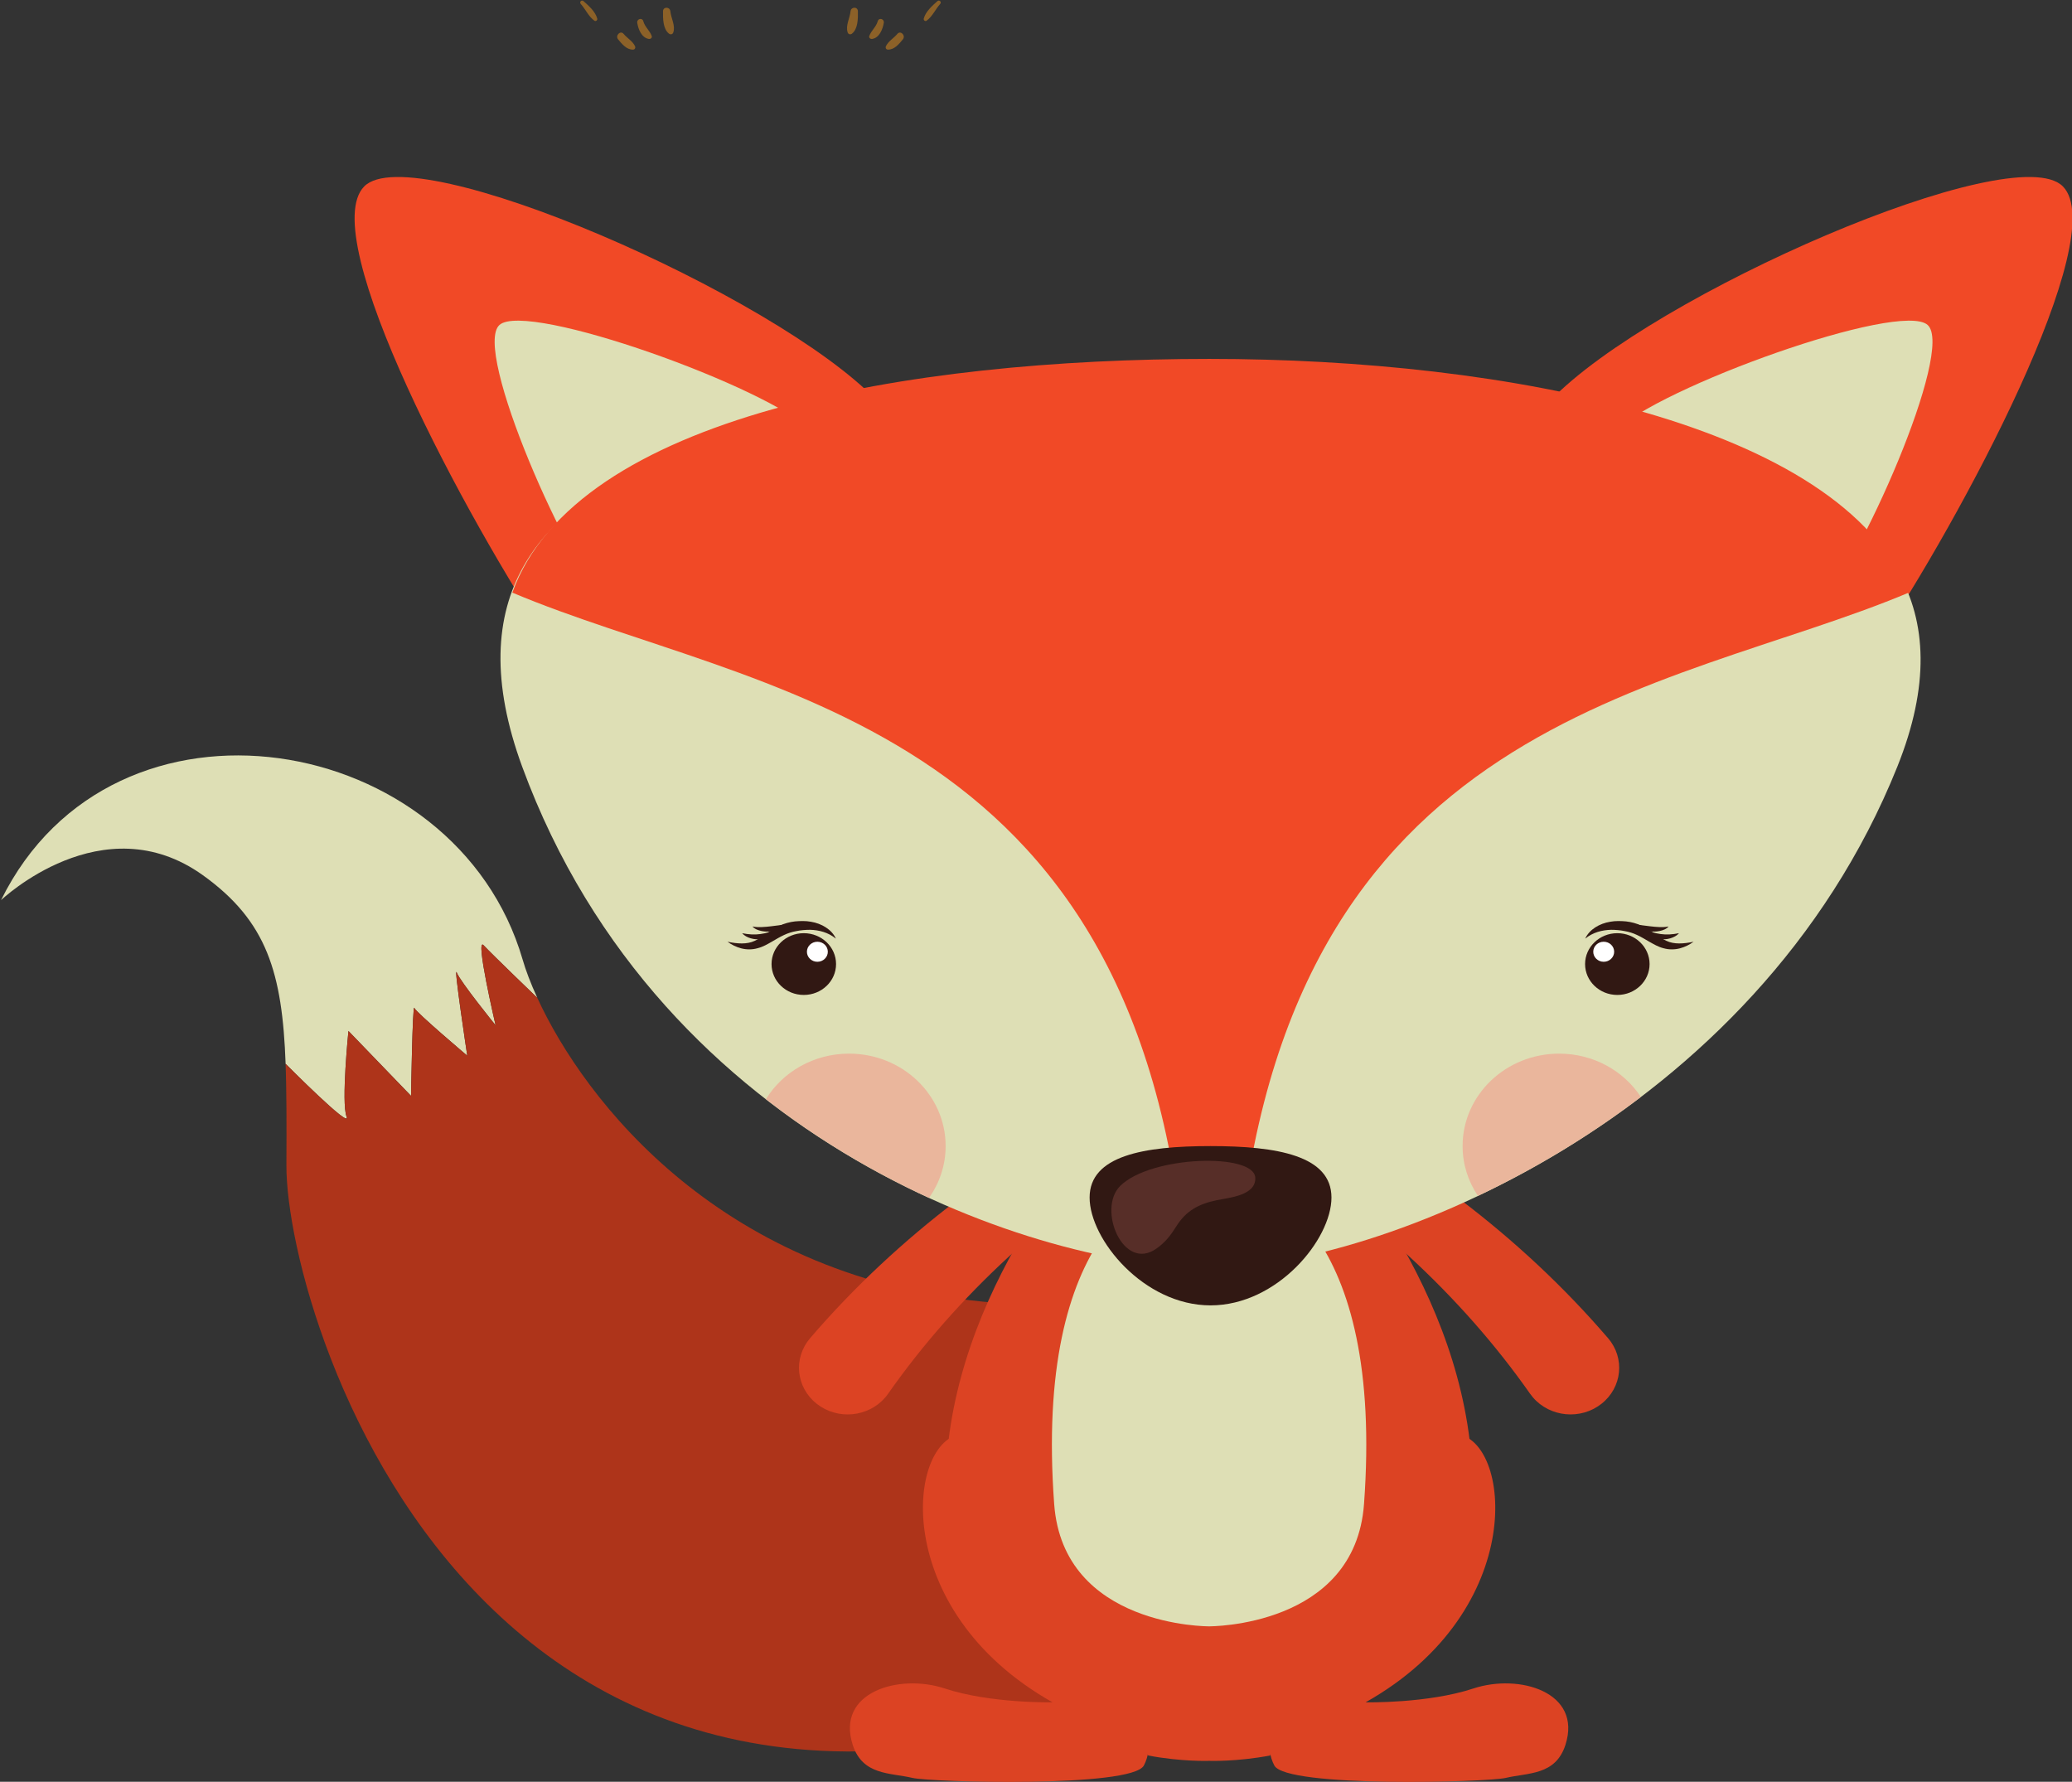 <?xml version="1.0" encoding="UTF-8" standalone="no"?>
<svg
   viewBox="0 0 171.664 147.612"
   height="147.612"
   width="171.664"
   xml:space="preserve"
   id="svg2"
   version="1.1"
   xmlns="http://www.w3.org/2000/svg"
   xmlns:svg="http://www.w3.org/2000/svg"
   xmlns:rdf="http://www.w3.org/1999/02/22-rdf-syntax-ns#"
   xmlns:cc="http://creativecommons.org/ns#"
   xmlns:dc="http://purl.org/dc/elements/1.1/"><rect x="0" y="0" width="171.664" height="147.612" fill="#333333" stroke="none"/><defs
     id="defs6"><clipPath
       id="clipPath542"
       clipPathUnits="userSpaceOnUse"><path
         id="path540"
         d="m 5450.34,694.672 c -0.11,0 -0.23,0.008 -0.34,0.047 -3.4,1.043 -6.74,2.871 -9.78,5.191 1.04,0.942 2.07,1.879 3.11,2.82 2.61,-1.902 5.33,-3.718 7.96,-5.789 0.97,-0.773 0.11,-2.269 -0.95,-2.269" /></clipPath></defs><g
     transform="matrix(1.333,0,0,-1.333,345.753,192.942)"
     id="g10"><g
       transform="scale(0.1)"
       id="g12"><path
         id="path128"
         style="fill:#dedfb5;fill-opacity:1;fill-rule:nonzero;stroke:none"
         d="m -2336.294,821.03 c 1.055,-2.789 32.91,-29.711 32.91,-29.711 0,0 -8.672,57.262 -6.531,51.672 2.137,-5.602 24.148,-32.789 24.148,-32.789 0,0 -13.027,55.707 -7.441,49.738 5.586,-5.969 33.281,-32.578 33.351,-32.648 -4.152,9.051 -7.179,17.09 -9.093,23.719 -41.453,142.519 -254.239,178.929 -324.199,36.98 0,0 63.105,60.219 125.488,15.469 39.836,-28.578 49.328,-60.66 51.387,-117.207 0.058,-0.063 41.23,-41.532 37.863,-32.782 -3.352,8.79 1.187,53.2 1.187,53.2 l 38.899,-40.328 c 0,0 0.926,57.476 2.031,54.687" /><path
         id="path130"
         style="fill:#ae341a;fill-opacity:1;fill-rule:nonzero;stroke:none"
         d="m -1975.396,637.772 c -169.558,13.688 -255.363,126.078 -284.461,189.52 -0.128,0.121 -27.785,26.679 -33.351,32.648 -5.586,5.969 7.441,-49.738 7.441,-49.738 0,0 -22.011,27.187 -24.148,32.789 -2.141,5.59 6.531,-51.672 6.531,-51.672 0,0 -31.855,26.922 -32.91,29.711 -1.105,2.789 -2.031,-54.687 -2.031,-54.687 l -38.899,40.328 c 0,0 -4.539,-44.41 -1.187,-53.2 3.367,-8.75 -37.805,32.719 -37.863,32.782 l -0.086,1.59 c 0.742,-18.59 0.671,-39.801 0.574,-64.493 -0.43,-98.519 131.484,-529.777 603.719,-295.89 0,0 -7.743,197.75 -163.329,210.312" /><path
         id="path132"
         style="fill:#dc4323;fill-opacity:1;fill-rule:nonzero;stroke:none"
         d="m -1797.399,772.862 h -89.813 c -40.645,-42.59 -119.473,-138.633 -118.926,-252.402 5.489,-0.18 10.813,-2.891 14.18,-9.16 7.297,-13.528 11.848,-29.508 21.094,-41.95 6.59,-8.961 15.722,-15.738 23.281,-23.91 8.613,-9.301 15,-22.469 23.418,-33.019 6.426,-5.321 12.812,-10.649 19.004,-16.192 5.285,-4.707 6.633,-10.406 5.449,-15.648 1.699,-2.75 3.359,-5.539 4.863,-8.399 3.075,-2.441 6.172,-4.82 9.285,-7.211 3,-2.32 4.661,-5.32 5.356,-8.582 20.906,-3.968 37.891,-3.328 37.891,-3.328 0,0 17,-0.64 37.937,3.328 0.645,3.262 2.336,6.262 5.313,8.582 3.105,2.391 6.191,4.77 9.316,7.211 1.484,2.86 3.152,5.649 4.864,8.399 -1.192,5.242 0.15,10.941 5.42,15.648 6.18,5.543 12.58,10.871 19.03,16.192 8.38,10.55 14.81,23.718 23.41,33.019 7.55,8.172 16.7,14.949 23.3,23.91 9.23,12.442 13.78,28.422 21.06,41.95 3.37,6.269 8.7,8.98 14.19,9.16 0.55,113.769 -78.31,209.812 -118.922,252.402" /><path
         id="path134"
         style="fill:#dc4323;fill-opacity:1;fill-rule:nonzero;stroke:none"
         d="m -1963.501,514.573 c 0,0 16.594,45.316 -32.012,41.68 -34.344,-2.571 -46.386,-109.153 55.918,-166.813 0,0 -38.523,-0.808 -67.043,8.61 -28.484,9.421 -67.754,-2.289 -57.156,-35.098 6.152,-19.012 23.184,-17.191 37.109,-20.492 11.192,-2.66 136.407,-6.27 143.828,7.711 22.774,42.871 -80.644,164.402 -80.644,164.402" /><path
         id="path136"
         style="fill:#dc4323;fill-opacity:1;fill-rule:nonzero;stroke:none"
         d="m -1874.321,735.093 c -3.653,-2.024 -8.008,-4.59 -12.012,-7.082 -4.102,-2.532 -8.164,-5.11 -12.188,-7.801 -8.066,-5.348 -15.964,-10.957 -23.73,-16.739 -15.488,-11.582 -30.359,-23.96 -44.473,-36.968 -28.261,-26.032 -53.625,-54.653 -75.129,-85.332 -9.304,-13.258 -28.093,-16.801 -41.941,-7.891 -13.898,8.922 -17.578,26.91 -8.262,40.191 l 1.692,2.192 0.117,0.148 c 27.39,31.899 58.238,60.571 91.543,85.852 16.668,12.637 33.926,24.457 51.797,35.348 8.953,5.46 18.047,10.671 27.324,15.64 4.617,2.5 9.324,4.918 14.082,7.281 4.832,2.368 9.402,4.547 14.852,6.918 9.296,4.02 20.234,0.082 24.453,-8.828 3.933,-8.363 0.566,-18.09 -7.508,-22.601 l -0.617,-0.328" /><path
         id="path138"
         style="fill:#dc4323;fill-opacity:1;fill-rule:nonzero;stroke:none"
         d="m -1721.097,514.573 c 0,0 -16.64,45.316 32.02,41.68 34.32,-2.571 46.33,-109.153 -55.95,-166.813 0,0 38.54,-0.808 67.02,8.61 28.54,9.421 67.77,-2.289 57.16,-35.098 -6.15,-19.012 -23.16,-17.191 -37.1,-20.492 -11.18,-2.66 -136.382,-6.27 -143.816,7.711 -22.773,42.871 80.666,164.402 80.666,164.402" /><path
         id="path140"
         style="fill:#dedfb5;fill-opacity:1;fill-rule:nonzero;stroke:none"
         d="m -1842.316,718.37 c -36.094,0 -108.723,-36.719 -96.282,-205.707 5.625,-76.602 96.282,-76 96.282,-76 0,0 90.67,-0.602 96.29,76 12.44,168.988 -60.169,205.707 -96.29,205.707" /><path
         id="path142"
         style="fill:#dc4323;fill-opacity:1;fill-rule:nonzero;stroke:none"
         d="m -1793.949,766.85 c 5.449,-2.371 10.003,-4.55 14.853,-6.918 4.75,-2.363 9.42,-4.781 14.07,-7.281 9.26,-4.969 18.36,-10.18 27.29,-15.64 17.89,-10.891 35.15,-22.711 51.82,-35.348 33.29,-25.281 64.12,-53.953 91.52,-85.852 l 0.1,-0.129 c 10.6,-12.332 8.73,-30.601 -4.19,-40.742 -12.88,-10.14 -31.94,-8.34 -42.56,4.012 l -1.73,2.219 c -21.52,30.679 -46.87,59.3 -75.1,85.332 -14.13,13.008 -29,25.386 -44.51,36.968 -7.74,5.782 -15.67,11.391 -23.731,16.739 -4.016,2.691 -8.067,5.269 -12.149,7.801 -4.011,2.492 -8.371,5.058 -12.031,7.082 l -0.527,0.296 c -8.848,4.864 -11.875,15.704 -6.797,24.172 4.797,7.95 15.098,10.942 23.672,7.289" /><path
         id="path144"
         style="fill:#f14926;fill-opacity:1;fill-rule:nonzero;stroke:none"
         d="m -2250.298,1044.741 c 33.484,-49.82 93.164,-19.898 147.598,28.488 54.406,48.403 95.605,81.692 53.758,125.342 -63.043,65.73 -288.141,163.93 -318.512,132.97 -30.403,-30.98 62.937,-206.159 117.156,-286.8" /><path
         id="path146"
         style="fill:#dedfb5;fill-opacity:1;fill-rule:nonzero;stroke:none"
         d="m -2213.86,1067.503 c 26.777,-27.602 76.531,-25.063 111.16,5.726 34.59,30.774 40.918,78.114 14.133,105.722 -26.782,27.61 -177.661,81.77 -194.778,66.53 -17.07,-15.21 42.676,-150.381 69.485,-177.978" /><path
         id="path148"
         style="fill:#f14926;fill-opacity:1;fill-rule:nonzero;stroke:none"
         d="m -1428.776,1044.741 c -33.5,-49.82 -93.15,-19.898 -147.6,28.488 -54.4,48.403 -95.58,81.692 -53.75,125.342 63.03,65.73 288.15,163.93 318.5,132.97 30.42,-30.98 -62.91,-206.159 -117.15,-286.8" /><path
         id="path150"
         style="fill:#dedfb5;fill-opacity:1;fill-rule:nonzero;stroke:none"
         d="m -1465.197,1067.503 c -26.8,-27.602 -76.59,-25.063 -111.18,5.726 -34.58,30.774 -40.93,78.114 -14.12,105.722 26.77,27.61 177.67,81.77 194.76,66.53 17.1,-15.21 -42.67,-150.381 -69.46,-177.978" /><path
         id="path152"
         style="fill:#dedfb5;fill-opacity:1;fill-rule:nonzero;stroke:none"
         d="m -1414.556,970.932 c -88.59,-220.562 -324.08,-311.613 -427.342,-311.613 -103.27,0 -340.43,75.031 -427.344,311.613 -77.012,209.729 190.594,232.369 426.609,232.369 235.997,0 508.787,-31.33 428.077,-232.369" /><path
         id="path154"
         style="fill:#f14926;fill-opacity:1;fill-rule:nonzero;stroke:none"
         d="m -1835.024,659.659 c 3.347,0.273 6.796,0.773 10.351,1.473 28.367,342.441 267.556,354.961 417.226,417.98 -42.4,104.939 -249.82,145.259 -434.706,145.259 -186.836,0 -393.457,-35.27 -433.211,-145.251 149.578,-63.211 389.812,-76.188 418.211,-418.309 3.371,-0.601 6.671,-1 9.851,-1.23 1.828,-0.11 3.653,-0.211 5.442,-0.231 h 0.402 c 2.078,0 4.266,0.141 6.434,0.309" /><path
         id="path156"
         style="fill:#311813;fill-opacity:1;fill-rule:nonzero;stroke:none"
         d="m -1766.256,703.163 c 0,-26.043 -33.631,-67.024 -75.162,-67.024 -41.484,0 -75.156,40.981 -75.156,67.024 0,26.008 33.672,31.976 75.156,31.976 41.531,0 75.162,-5.968 75.162,-31.976" /><path
         id="path158"
         style="fill:#572e28;fill-opacity:1;fill-rule:nonzero;stroke:none"
         d="m -1897.582,710.343 c -14.387,-14.321 1.848,-53.661 22.605,-38.872 5.493,3.879 8.821,8.258 12.336,13.86 5.989,9.59 13.887,13.851 25.02,16.16 7.765,1.609 24.492,2.898 24.015,13.961 -0.675,15.621 -64.914,13.828 -83.976,-5.109" /><path
         id="path160"
         style="fill:#311813;fill-opacity:1;fill-rule:nonzero;stroke:none"
         d="m -2074.164,848.261 c 0,-10.598 -8.977,-19.192 -20.059,-19.192 -11.074,0 -20.039,8.594 -20.039,19.192 0,10.601 8.965,19.191 20.039,19.191 11.082,0 20.059,-8.59 20.059,-19.191" /><path
         id="path162"
         style="fill:#ffffff;fill-opacity:1;fill-rule:nonzero;stroke:none"
         d="m -2079.282,855.909 c 0,-3.43 -2.918,-6.227 -6.485,-6.227 -3.601,0 -6.511,2.797 -6.511,6.227 0,3.441 2.91,6.23 6.511,6.23 3.567,0 6.485,-2.789 6.485,-6.23" /><path
         id="path164"
         style="fill:#311813;fill-opacity:1;fill-rule:nonzero;stroke:none"
         d="m -2074.282,864.081 c -4.785,3.898 -10.508,5.34 -16.043,5.48 -2.805,-0.011 -5.617,-0.23 -8.403,-0.789 -2.859,-0.511 -5.222,-1.25 -7.781,-2.453 -2.5,-1.129 -4.922,-2.629 -7.59,-4.168 -2.625,-1.488 -5.484,-3.211 -8.875,-4.051 -3.34,-0.961 -6.953,-0.898 -10.136,-0.07 -3.164,0.852 -6.036,2.27 -8.516,4.109 6.113,-1.289 12.129,-1.726 16.926,0.571 4.832,2.16 9.187,6.5 15.293,9.34 2.957,1.41 6.504,2.371 9.683,2.722 3.293,0.289 6.66,0.399 9.953,-0.211 6.524,-1.05 12.997,-4.8 15.489,-10.48" /><path
         id="path166"
         style="fill:#311813;fill-opacity:1;fill-rule:nonzero;stroke:none"
         d="m -2132.555,867.452 c 4.133,-0.84 7.766,-1.031 11.407,-0.531 3.703,0.468 7.191,1.742 11.21,3.031 -2.41,-3.32 -6.394,-5.563 -10.75,-6.172 -2.148,-0.269 -4.367,-0.141 -6.445,0.473 -2.082,0.597 -4.043,1.597 -5.422,3.199" /><path
         id="path168"
         style="fill:#311813;fill-opacity:1;fill-rule:nonzero;stroke:none"
         d="m -2126.117,871.62 c 2.07,-0.438 3.972,-0.399 5.91,-0.359 1.914,0.101 3.816,0.23 5.738,0.492 3.86,0.406 7.707,1.148 11.965,1.238 -3.379,-2.469 -7.363,-3.84 -11.562,-4.398 -2.09,-0.204 -4.258,-0.243 -6.368,0.199 -2.082,0.418 -4.265,1.199 -5.683,2.828" /><path
         id="path170"
         style="fill:#311813;fill-opacity:1;fill-rule:nonzero;stroke:none"
         d="m -1608.627,848.261 c 0,-10.598 8.97,-19.192 20.04,-19.192 11.06,0 20.05,8.594 20.05,19.192 0,10.601 -8.99,19.191 -20.05,19.191 -11.07,0 -20.04,-8.59 -20.04,-19.191" /><path
         id="path172"
         style="fill:#ffffff;fill-opacity:1;fill-rule:nonzero;stroke:none"
         d="m -1603.546,855.909 c 0,-3.43 2.91,-6.227 6.48,-6.227 3.61,0 6.52,2.797 6.52,6.227 0,3.441 -2.91,6.23 -6.52,6.23 -3.57,0 -6.48,-2.789 -6.48,-6.23" /><path
         id="path174"
         style="fill:#311813;fill-opacity:1;fill-rule:nonzero;stroke:none"
         d="m -1608.526,864.081 c 2.49,5.68 8.96,9.43 15.51,10.48 3.28,0.61 6.62,0.5 9.89,0.211 3.2,-0.351 6.75,-1.312 9.72,-2.722 6.13,-2.84 10.46,-7.18 15.31,-9.34 4.77,-2.297 10.77,-1.86 16.91,-0.571 -2.51,-1.839 -5.33,-3.257 -8.54,-4.109 -3.15,-0.828 -6.78,-0.891 -10.14,0.07 -3.35,0.84 -6.21,2.563 -8.85,4.051 -2.68,1.539 -5.08,3.039 -7.59,4.168 -2.54,1.203 -4.91,1.942 -7.78,2.453 -2.79,0.559 -5.61,0.778 -8.38,0.789 -5.57,-0.14 -11.31,-1.582 -16.06,-5.48" /><path
         id="path176"
         style="fill:#311813;fill-opacity:1;fill-rule:nonzero;stroke:none"
         d="m -1550.276,867.452 c -1.36,-1.602 -3.35,-2.602 -5.4,-3.199 -2.1,-0.614 -4.31,-0.742 -6.48,-0.473 -4.31,0.609 -8.3,2.852 -10.72,6.172 4,-1.289 7.51,-2.563 11.2,-3.031 3.64,-0.5 7.32,-0.309 11.4,0.531" /><path
         id="path178"
         style="fill:#311813;fill-opacity:1;fill-rule:nonzero;stroke:none"
         d="m -1556.716,871.62 c -1.38,-1.629 -3.58,-2.41 -5.67,-2.828 -2.13,-0.442 -4.26,-0.403 -6.36,-0.199 -4.19,0.558 -8.19,1.929 -11.56,4.398 4.27,-0.09 8.1,-0.832 11.95,-1.238 1.93,-0.262 3.84,-0.391 5.73,-0.492 1.96,-0.04 3.87,-0.079 5.91,0.359" /><path
         id="path180"
         style="fill:#eab69c;fill-opacity:1;fill-rule:nonzero;stroke:none"
         d="m -1675.246,704.202 c -6,8.93 -9.51,19.539 -9.51,30.937 0,31.75 26.87,57.454 60.03,57.454 21.4,0 40.15,-10.743 50.76,-26.911 -33.09,-25.203 -67.64,-45.57 -101.28,-61.48" /><path
         id="path182"
         style="fill:#eab69c;fill-opacity:1;fill-rule:nonzero;stroke:none"
         d="m -2016.402,702.932 c -33.844,15.547 -68.446,35.778 -101.356,61.36 10.43,16.929 29.649,28.301 51.68,28.301 33.152,0 60.019,-25.704 60.019,-57.454 0,-11.929 -3.828,-23.027 -10.343,-32.207" /><path
         id="path4470"
         style="fill:#8c6128;fill-opacity:1;fill-rule:nonzero;stroke:none"
         d="m -2232.849,1444.991 c 2.992,-3.3 4.883,-7.89 8.52,-10.45 0.879,-0.63 1.988,0.4 1.734,1.33 -1.16,4.34 -5.262,7.94 -8.512,10.85 -1.183,1.06 -2.804,-0.55 -1.742,-1.73" /><path
         id="path4474"
         style="fill:#8c6128;fill-opacity:1;fill-rule:nonzero;stroke:none"
         d="m -2209.613,1422.941 c 2.441,-2.92 5.254,-6.44 9.297,-6.35 1.132,0.03 1.64,1.15 1.21,2.1 -1.464,3.19 -4.843,4.96 -7.089,7.67 -1.993,2.4 -5.391,-1.04 -3.418,-3.42" /><path
         id="path4476"
         style="fill:#8c6128;fill-opacity:1;fill-rule:nonzero;stroke:none"
         d="m -2197.731,1433.231 c 0.657,-4.02 2.688,-9.27 7.18,-10 1.008,-0.17 2.235,0.65 1.817,1.81 -1.219,3.46 -4.219,5.52 -5.247,9.22 -0.671,2.47 -4.148,1.39 -3.75,-1.03" /><path
         id="path4478"
         style="fill:#8c6128;fill-opacity:1;fill-rule:nonzero;stroke:none"
         d="m -2181.715,1440.421 c -0.066,-4.46 -0.066,-10.92 3.684,-13.88 0.976,-0.77 2.265,-0.52 2.695,0.7 1.465,4.23 -1.379,8.83 -1.809,13.18 -0.281,2.88 -4.519,2.99 -4.57,0" /><path
         id="path4544"
         style="fill:#8c6128;fill-opacity:1;fill-rule:nonzero;stroke:none"
         d="m -2011.177,1446.721 c -3.242,-2.91 -7.344,-6.51 -8.484,-10.85 -0.246,-0.93 0.847,-1.96 1.734,-1.33 3.625,2.56 5.512,7.15 8.488,10.45 1.067,1.18 -0.554,2.79 -1.738,1.73" /><path
         id="path4548"
         style="fill:#8c6128;fill-opacity:1;fill-rule:nonzero;stroke:none"
         d="m -2036.06,1426.361 c -2.257,-2.71 -5.625,-4.48 -7.109,-7.67 -0.43,-0.95 0.078,-2.07 1.211,-2.1 4.055,-0.09 6.875,3.43 9.297,6.35 1.972,2.39 -1.414,5.82 -3.399,3.42" /><path
         id="path4550"
         style="fill:#8c6128;fill-opacity:1;fill-rule:nonzero;stroke:none"
         d="m -2048.235,1434.261 c -1.067,-3.68 -4.055,-5.77 -5.286,-9.22 -0.421,-1.16 0.813,-1.98 1.817,-1.81 4.504,0.73 6.504,5.99 7.219,10 0.425,2.43 -3.047,3.48 -3.75,1.03" /><path
         id="path4552"
         style="fill:#8c6128;fill-opacity:1;fill-rule:nonzero;stroke:none"
         d="m -2065.16,1440.421 c -0.43,-4.34 -3.25,-8.97 -1.77,-13.18 0.434,-1.21 1.723,-1.48 2.688,-0.7 3.742,2.97 3.73,9.43 3.652,13.88 -0.051,2.99 -4.285,2.88 -4.57,0" /></g></g></svg>
